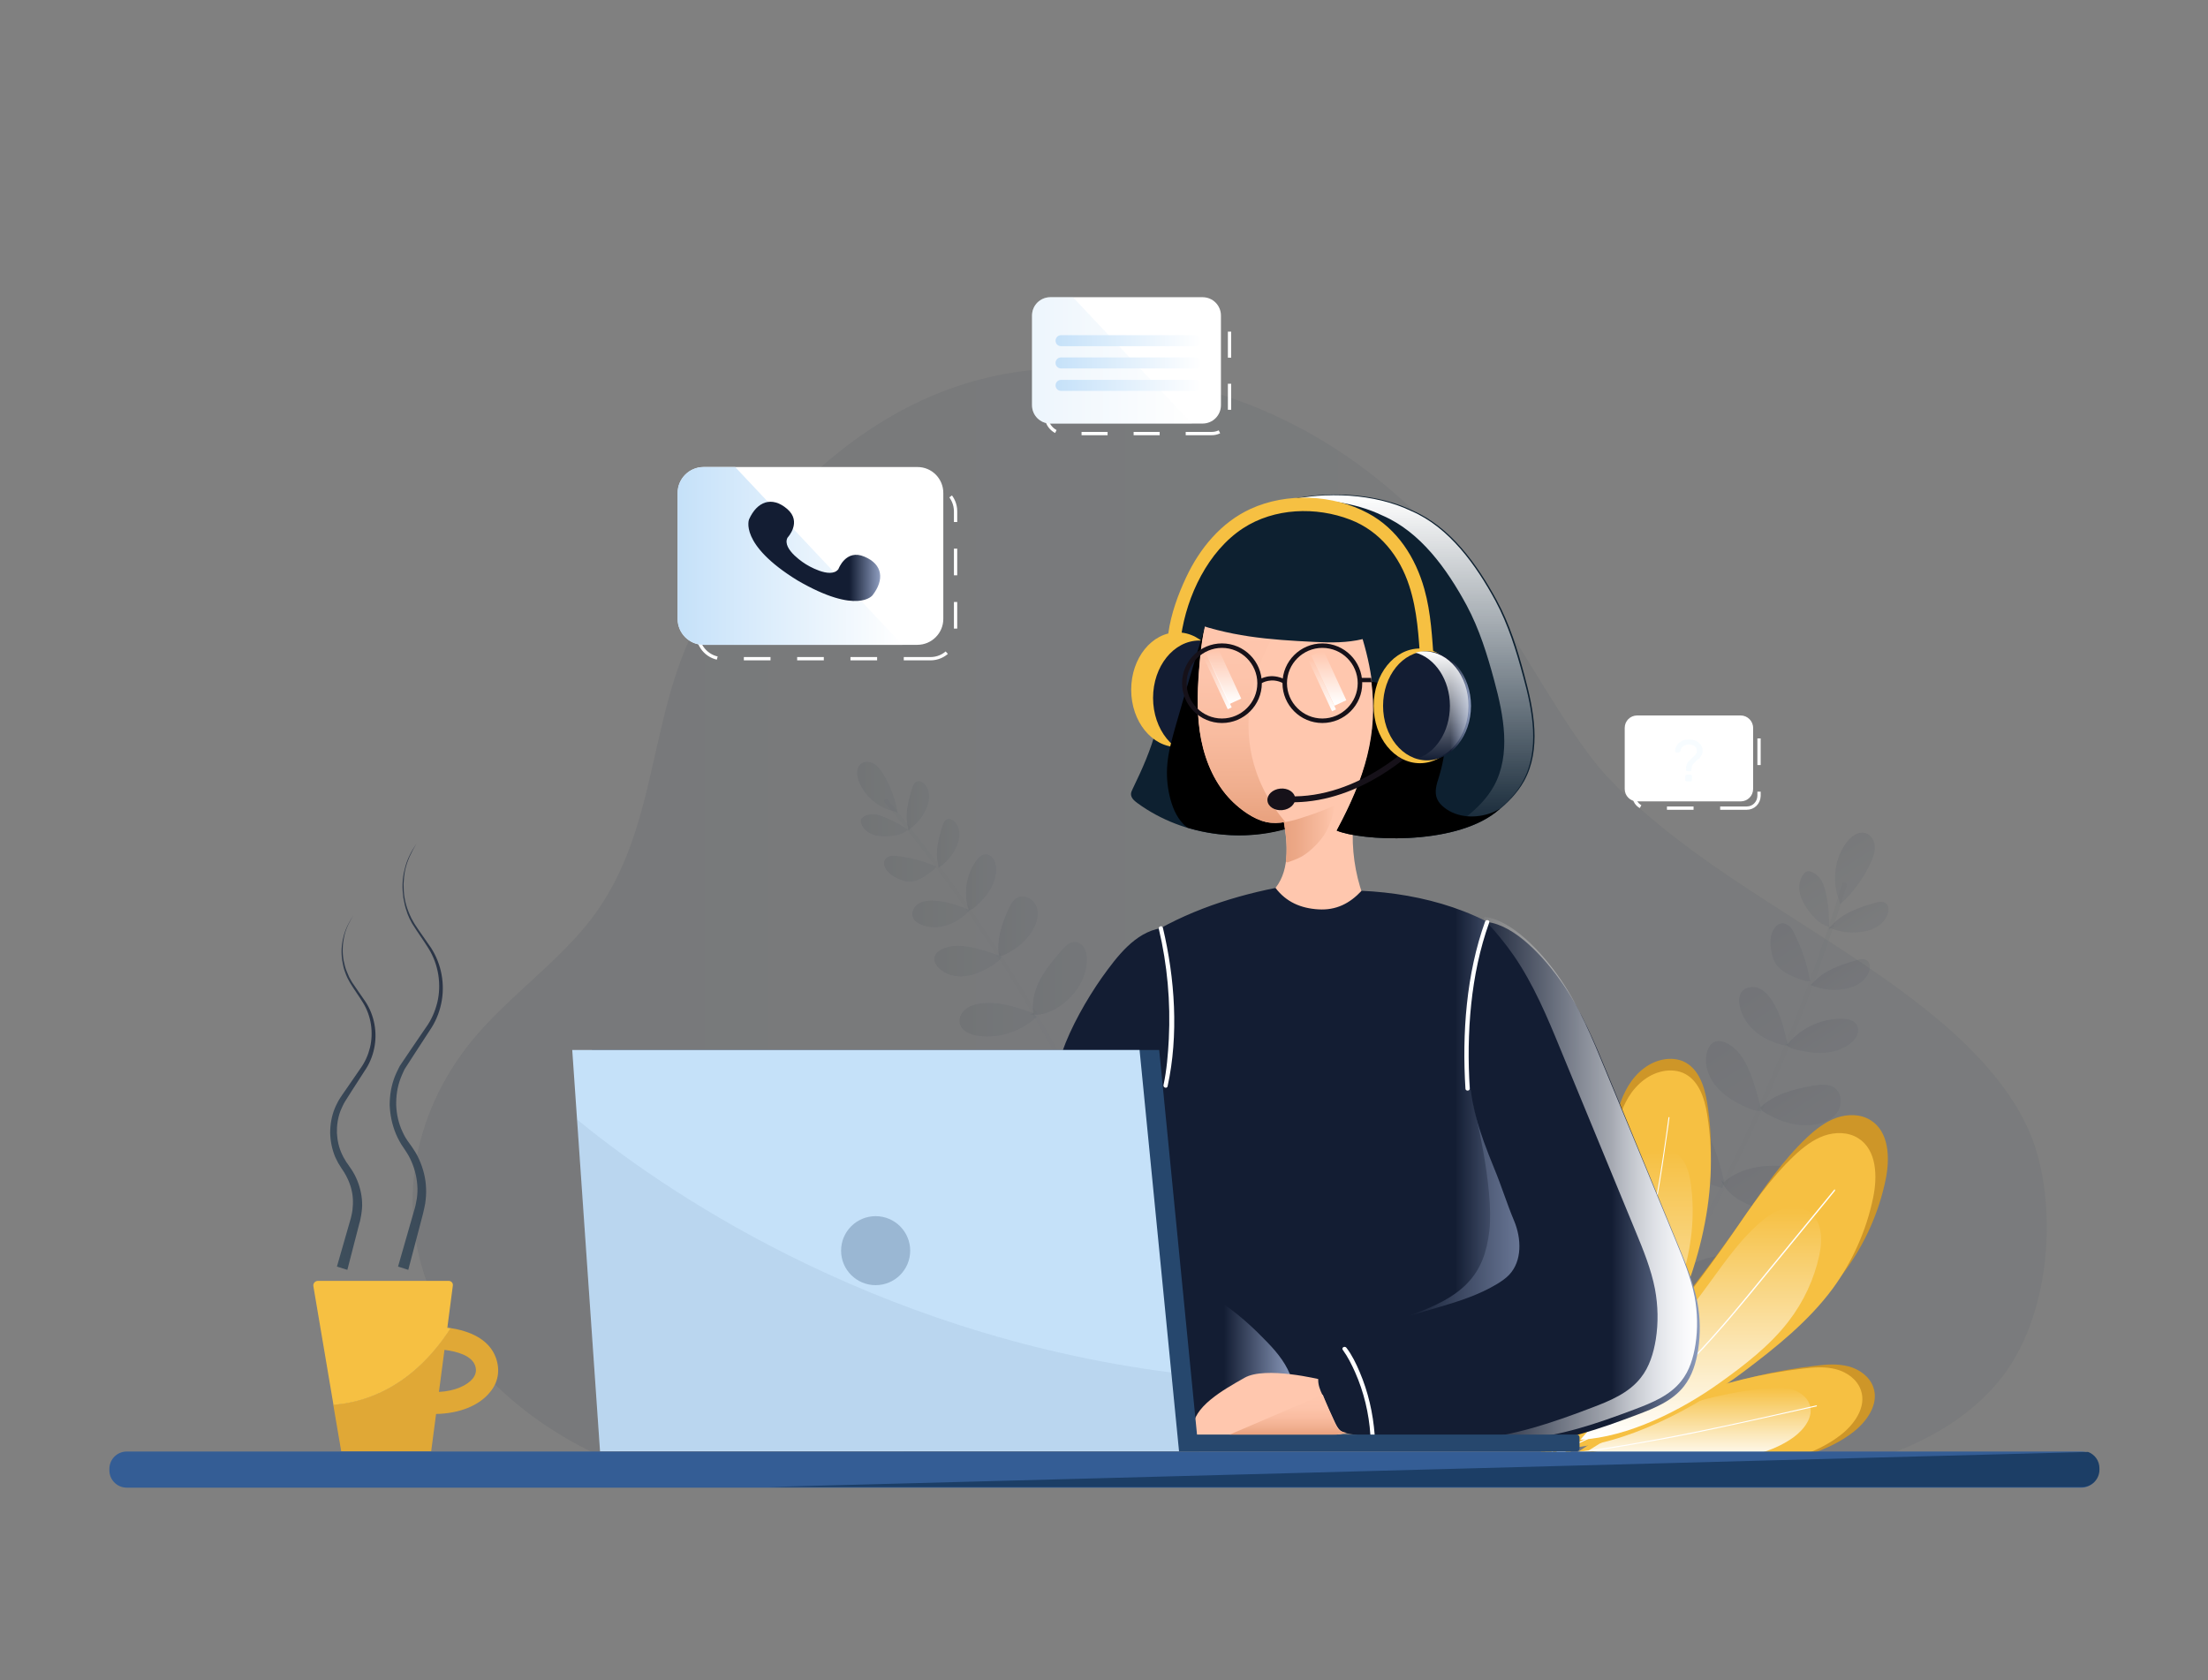 <svg width="502" height="382" viewBox="0 0 502 382" fill="none" xmlns="http://www.w3.org/2000/svg">
<rect x="0" y="0" width="502" height="382" fill="#808080" stroke="none"/>
<g opacity="0.31">
<path opacity="0.31" d="M404.296 335.456C425.399 334.528 446.129 326.083 456.262 311.558C465.652 298.101 467.371 277.312 463.188 262.37C459.655 249.794 449.615 238.936 438.134 229.748C414.987 211.186 385.146 197.682 365.53 176.707C354.654 165.06 341.639 138.146 331.181 126.266C310.822 103.157 286.698 87.983 251.046 84.224C205.123 79.351 174.631 113.969 159.757 139.491C146.974 161.44 150.275 188.077 134.517 208.819C127.266 218.332 116.483 225.942 108.534 235.13C94.357 251.465 90.081 272.811 97.193 291.79C104.304 310.723 122.618 326.918 145.766 334.668" fill="url(#paint0_linear)"/>
</g>
<g opacity="0.31">
<g opacity="0.31">
<path opacity="0.31" d="M370.179 305.155C375.385 300.468 379.196 294.528 382.589 288.449C384.355 285.247 386.029 281.952 387.749 278.704C389.608 275.131 391.467 271.558 393.233 267.938C396.627 261.071 399.88 254.156 402.902 247.149C405.969 240.096 408.805 232.996 411.501 225.803C414.197 218.611 416.66 211.325 418.984 203.993C419.263 203.112 419.542 202.23 419.821 201.348C420.007 200.699 419.031 200.374 418.845 200.977C416.614 208.262 414.197 215.502 411.547 222.648C408.944 229.794 406.155 236.894 403.134 243.901C400.159 250.908 396.998 257.869 393.652 264.69C390.259 271.697 386.633 278.611 383.007 285.479C379.754 291.558 376.221 297.637 371.341 302.602C370.736 303.206 370.132 303.809 369.528 304.366C369.017 304.783 369.667 305.572 370.179 305.155Z" fill="url(#paint1_linear)"/>
</g>
<path opacity="0.31" d="M418.008 204.272C416.521 200.095 417.125 195.223 419.728 191.65C420.75 190.211 422.517 188.865 424.19 189.422C425.445 189.84 426.189 191.186 426.235 192.485C426.282 193.784 425.817 195.037 425.259 196.244C423.586 199.77 421.262 202.926 418.38 205.571" fill="url(#paint2_linear)"/>
<path opacity="0.31" d="M416.381 210.815C414.197 210.49 412.477 208.773 411.175 207.01C410.292 205.757 409.456 204.365 409.177 202.833C408.898 201.302 409.223 199.585 410.292 198.471C410.478 198.286 410.664 198.146 410.897 198.1C411.129 198.054 411.361 198.054 411.594 198.146C412.709 198.425 413.592 199.306 414.15 200.281C414.708 201.255 414.987 202.416 415.219 203.529C415.731 206.081 415.917 208.727 415.87 211.325" fill="url(#paint3_linear)"/>
<path opacity="0.31" d="M411.547 223.065C410.757 223.158 409.967 222.88 409.177 222.601C407.131 221.813 404.9 220.931 403.738 219.075C403.134 218.147 402.855 217.033 402.669 215.919C402.39 214.202 402.437 212.3 403.506 210.908C403.878 210.443 404.342 210.072 404.9 209.933C405.597 209.794 406.341 210.119 406.852 210.583C407.364 211.047 407.736 211.696 408.014 212.346C409.874 216.244 410.757 218.843 411.547 223.065Z" fill="url(#paint4_linear)"/>
<path opacity="0.31" d="M406.527 237.497C406.434 237.729 406.062 237.729 405.83 237.683C403.459 237.172 401.135 236.198 399.276 234.667C397.37 233.135 395.976 231.001 395.511 228.634C395.325 227.567 395.325 226.36 395.976 225.478C396.813 224.365 398.532 224.133 399.834 224.643C401.135 225.154 402.111 226.314 402.902 227.474C404.947 230.676 405.783 234.481 406.574 238.193" fill="url(#paint5_linear)"/>
<path opacity="0.31" d="M400.345 252.532C399.23 252.671 398.114 252.207 397.045 251.743C394.488 250.583 392.025 249.145 390.212 247.01C388.399 244.875 387.377 241.952 388.074 239.26C388.353 238.193 389.004 237.079 390.073 236.755C390.863 236.523 391.746 236.755 392.536 237.126C395.65 238.657 397.324 242.091 398.439 245.339C399.137 247.381 399.741 249.469 400.252 251.604" fill="url(#paint6_linear)"/>
<path opacity="0.31" d="M391.607 270.073C385.843 268.727 380.776 264.69 378.173 259.4C377.151 257.358 376.593 254.667 378.173 252.996C379.196 251.929 380.869 251.65 382.264 252.068C383.658 252.486 384.867 253.46 385.889 254.527C389.375 258.333 390.77 263.623 392.025 268.634" fill="url(#paint7_linear)"/>
<path opacity="0.31" d="M412.198 223.437C414.661 220.652 418.38 219.353 421.959 218.332C422.842 218.054 423.865 217.868 424.562 218.425C425.166 218.935 425.213 219.91 424.98 220.699C424.562 222.044 423.539 223.158 422.284 223.854C421.029 224.55 419.635 224.829 418.194 224.968C415.963 225.154 413.685 224.829 411.687 223.901" fill="url(#paint8_linear)"/>
<path opacity="0.31" d="M416.428 210.397C418.891 207.613 422.61 206.313 426.189 205.293C427.072 205.014 428.095 204.829 428.792 205.385C429.396 205.896 429.443 206.87 429.21 207.659C428.792 209.005 427.769 210.119 426.514 210.815C425.259 211.511 423.865 211.789 422.424 211.928C420.193 212.114 417.915 211.789 415.917 210.861" fill="url(#paint9_linear)"/>
<path opacity="0.31" d="M406.527 237.265C409.548 233.599 414.29 231.465 419.031 231.604C420.1 231.65 421.215 231.836 421.912 232.671C422.517 233.367 422.563 234.434 422.238 235.27C421.912 236.105 421.262 236.801 420.518 237.358C418.845 238.611 416.707 239.214 414.615 239.353C412.523 239.446 410.385 239.121 408.34 238.611C407.503 238.425 406.667 238.147 406.155 237.451" fill="url(#paint10_linear)"/>
<path opacity="0.31" d="M400.206 251.79C403.366 248.727 407.875 247.567 412.198 246.824C413.871 246.546 415.777 246.314 417.125 247.335C418.845 248.588 418.891 251.326 417.59 253.043C416.288 254.759 414.15 255.502 412.012 255.734C408.014 256.152 404.017 254.759 400.67 252.578" fill="url(#paint11_linear)"/>
<path opacity="0.31" d="M391.885 268.82C394.349 266.546 397.696 265.433 401.042 265.108C404.389 264.783 407.736 265.247 411.082 265.665C412.709 265.85 414.522 266.221 415.359 267.66C415.916 268.634 415.777 269.887 415.266 270.862C414.754 271.836 413.871 272.579 412.895 273.182C408.061 276.291 401.507 275.966 396.394 273.321C394.209 272.208 392.118 270.537 391.328 268.217" fill="url(#paint12_linear)"/>
<path opacity="0.31" d="M381.66 289.98C381.613 290.305 381.148 290.305 380.823 290.212C375.199 288.356 370.643 283.577 369.017 277.915C368.691 276.848 368.505 275.688 368.645 274.574C368.877 272.857 369.946 271.326 371.108 270.073C371.387 269.748 371.713 269.47 372.084 269.33C372.596 269.191 373.153 269.423 373.618 269.655C376.965 271.419 379.335 274.713 380.498 278.287C381.66 281.86 381.753 285.758 381.334 289.47" fill="url(#paint13_linear)"/>
<path opacity="0.31" d="M380.683 290.352C382.45 288.356 384.96 287.011 387.516 286.222C390.073 285.433 392.815 285.154 395.465 284.922C397.463 284.737 399.508 284.598 401.368 285.34C403.227 286.082 404.761 287.985 404.389 289.934C404.064 291.837 402.204 293.043 400.392 293.832C396.906 295.363 393.001 296.106 389.283 295.456C385.564 294.76 381.985 292.533 380.265 289.192" fill="url(#paint14_linear)"/>
</g>
<path d="M112.764 308.728C111.184 304.273 106.536 302.556 102.399 301.906C93.335 316.106 81.993 318.89 75.765 319.308L77.578 329.934H98.029L99.145 321.442C104.351 321.35 108.906 319.586 111.37 316.524C113.275 314.296 113.74 311.512 112.764 308.728ZM107.465 313.415C106.257 314.899 103.514 316.245 99.796 316.431L101.051 306.872C104.072 307.243 107.233 308.217 108.023 310.445C108.395 311.512 108.209 312.486 107.465 313.415Z" fill="#E0A836"/>
<path d="M102.445 301.953C102.213 301.906 101.934 301.86 101.701 301.86L102.956 292.254C103.049 291.697 102.585 291.187 102.027 291.187H72.279C71.628 291.187 71.117 291.79 71.256 292.44L75.811 319.354C81.993 318.937 93.335 316.106 102.445 301.953Z" fill="#F6C042"/>
<path d="M270.522 133.088C268.152 138.563 266.339 143.853 265.456 149.329C264.573 154.758 264.294 160.327 262.899 165.663C261.691 170.397 259.692 174.851 257.554 179.26C257.368 179.677 257.136 180.095 257.136 180.513C257.136 181.394 257.879 182.044 258.577 182.554C269.221 190.35 284.048 192.114 296.227 187.009" fill="#0D2030"/>
<path d="M267.687 169.84C273.489 169.84 278.192 164.002 278.192 156.8C278.192 149.599 273.489 143.76 267.687 143.76C261.885 143.76 257.182 149.599 257.182 156.8C257.182 164.002 261.885 169.84 267.687 169.84Z" fill="#F6C042"/>
<path d="M272.66 171.696C278.462 171.696 283.165 165.858 283.165 158.656C283.165 151.455 278.462 145.617 272.66 145.617C266.859 145.617 262.156 151.455 262.156 158.656C262.156 165.858 266.859 171.696 272.66 171.696Z" fill="url(#paint15_linear)"/>
<path d="M296.273 187.102L274.334 141.162C271.917 149.236 269.5 157.311 267.176 165.431C266.432 168.123 265.642 170.861 265.409 173.645C265.177 176.104 265.363 178.564 265.921 180.977C266.478 183.297 267.361 185.617 269.035 187.334C269.314 187.659 269.686 187.891 270.011 188.169C278.564 190.722 287.999 190.536 296.273 187.102Z" fill="black"/>
<path d="M291.671 185.478C292.647 191.046 293.484 197.404 289.998 201.859C289.254 202.833 288.232 203.808 288.185 205.06C288.092 206.685 289.673 207.891 291.114 208.634C296.738 211.464 303.571 211.789 309.474 209.562C309.985 209.376 310.45 209.144 310.775 208.773C311.519 207.845 311.054 206.499 310.589 205.432C306.406 195.455 306.545 183.761 310.915 173.877" fill="#FFC7AE"/>
<path d="M291.206 183.9C292.183 187.798 292.833 191.603 292.368 195.594C292.368 195.733 292.322 195.872 292.461 195.965C292.601 196.104 292.833 196.058 292.973 195.965C294.274 195.501 295.576 195.037 296.691 194.248C298.597 192.949 300.828 190.582 301.804 188.494C303.152 185.617 303.803 182.786 303.57 179.631" fill="url(#paint16_linear)"/>
<path d="M322.814 141.858C321.512 150.35 318.166 168.68 313.099 175.64C309.195 180.977 302.734 183.761 296.459 185.756C295.111 186.22 293.67 186.638 292.276 186.87C290.835 187.102 289.347 187.195 287.906 186.87C286.419 186.545 285.025 185.849 283.723 185.014C281.864 183.807 280.19 182.322 278.75 180.605C275.403 176.568 273.544 171.417 272.8 166.22C272.056 161.023 272.335 155.733 272.8 150.489C273.172 146.313 273.73 141.904 275.449 138.099C276.147 136.521 277.076 135.083 278.238 133.784L322.814 141.858Z" fill="#FFC7AE"/>
<path d="M292.229 186.87C290.788 187.102 289.301 187.195 287.86 186.87C286.372 186.545 284.978 185.849 283.677 185.014C281.817 183.807 280.144 182.322 278.703 180.605C275.356 176.568 273.497 171.417 272.753 166.22C272.01 161.023 272.289 155.733 272.753 150.489C273.125 146.313 273.683 141.904 275.403 138.099L280.19 137.774L289.161 145.199C289.254 145.292 275.31 166.916 292.229 186.87Z" fill="url(#paint17_linear)"/>
<path d="M321.14 116.057C309.938 110.628 293.67 111.741 285.536 116.428C277.355 121.115 274.008 125.245 269.732 134.99C269.5 135.593 268.012 139.166 268.245 139.723C268.477 140.326 268.756 140.651 269.36 140.883C279.447 144.735 288.325 145.431 299.062 145.941C302.641 146.127 306.313 146.127 309.799 145.292C314.726 161.812 312.17 173.645 303.942 188.819C309.288 191.093 330.111 192.392 340.058 184.689C342.615 182.694 344.939 180.373 346.519 177.543C350.47 170.35 348.75 161.487 346.612 153.598C345.032 147.705 343.219 141.858 340.291 136.475C335.782 128.215 329.74 119.769 321.14 116.057Z" fill="#0D2030"/>
<path d="M346.194 177.682C344.66 180.513 342.29 182.879 339.733 184.828C335.41 188.169 328.996 189.793 322.721 190.397C326.672 189.469 330.344 188.03 333.179 185.849C335.736 183.854 338.06 181.534 339.64 178.703C343.591 171.51 341.871 162.647 339.733 154.758C338.153 148.865 336.34 143.018 333.458 137.635C328.996 129.375 322.953 120.93 314.354 117.217C307.94 114.108 299.898 113.18 292.647 113.783C301.2 111.741 312.495 112.113 320.908 116.196C329.507 119.909 335.55 128.401 340.012 136.614C342.894 141.997 344.707 147.844 346.287 153.737C348.472 161.626 350.145 170.489 346.194 177.682Z" fill="url(#paint18_linear)"/>
<path d="M328.345 183.575C327.648 183.018 327.044 182.369 326.718 181.58C326.068 180.002 326.625 178.239 327.137 176.661C327.973 173.923 328.578 171.093 328.485 168.215C328.392 165.338 327.508 162.461 325.556 160.327C322.767 157.264 318.445 156.29 314.354 155.454C313.518 155.269 312.634 155.129 311.798 154.944C313.332 166.777 310.403 176.754 303.896 188.819C309.241 191.093 330.065 192.392 340.012 184.689C340.384 184.411 340.709 184.086 341.081 183.807C340.477 184.132 339.873 184.503 339.222 184.735C335.643 186.128 331.32 185.942 328.345 183.575Z" fill="black"/>
<path d="M291.811 155.361C289.022 153.877 286.884 155.315 286.837 155.315L286.28 154.526C286.373 154.433 288.929 152.763 292.229 154.526L291.811 155.361Z" fill="#161119"/>
<path d="M311.844 155.083H309.381V154.109H311.751L311.844 155.083Z" fill="#161119"/>
<path d="M277.82 164.364C272.8 164.364 268.756 160.28 268.756 155.315C268.756 150.303 272.846 146.266 277.82 146.266C282.84 146.266 286.884 150.35 286.884 155.315C286.884 160.28 282.84 164.364 277.82 164.364ZM277.82 147.287C273.404 147.287 269.779 150.907 269.779 155.315C269.779 159.723 273.404 163.343 277.82 163.343C282.236 163.343 285.861 159.723 285.861 155.315C285.861 150.907 282.236 147.287 277.82 147.287Z" fill="#161119"/>
<path d="M300.642 164.364C295.622 164.364 291.578 160.28 291.578 155.315C291.578 150.303 295.669 146.266 300.642 146.266C305.662 146.266 309.706 150.35 309.706 155.315C309.753 160.28 305.662 164.364 300.642 164.364ZM300.642 147.287C296.227 147.287 292.601 150.907 292.601 155.315C292.601 159.723 296.227 163.343 300.642 163.343C305.058 163.343 308.684 159.723 308.684 155.315C308.684 150.907 305.104 147.287 300.642 147.287Z" fill="#161119"/>
<path d="M291.543 184.171C293.281 184.004 294.583 182.772 294.453 181.42C294.322 180.068 292.807 179.108 291.07 179.275C289.332 179.443 288.029 180.674 288.16 182.026C288.291 183.378 289.805 184.339 291.543 184.171Z" fill="#161119"/>
<path d="M297.017 182.23C295.622 182.369 294.181 182.415 292.74 182.369L292.787 181.023C309.241 181.673 321.884 168.401 322.024 168.262L323 169.19C322.907 169.283 311.937 180.791 297.017 182.23Z" fill="#161119"/>
<path d="M268.524 144.642C269.825 135.454 274.659 125.291 282.607 120.094C289.719 115.454 299.201 115.129 307.01 118.145C313.75 120.744 318.212 126.452 320.397 133.18C322.256 138.888 322.535 144.735 322.953 150.675C323.093 152.624 326.161 152.624 326.021 150.675C325.603 145.013 325.37 139.398 323.837 133.923C321.838 126.776 317.701 120.233 311.008 116.66C303.059 112.391 292.508 111.927 284.327 115.686C277.634 118.748 272.753 124.688 269.686 131.231C267.826 135.176 266.246 139.538 265.642 143.853C265.316 145.756 268.245 146.591 268.524 144.642Z" fill="#F6C042"/>
<path d="M322.814 173.506C328.615 173.506 333.319 167.668 333.319 160.466C333.319 153.264 328.615 147.426 322.814 147.426C317.012 147.426 312.309 153.264 312.309 160.466C312.309 167.668 317.012 173.506 322.814 173.506Z" fill="#F6C042"/>
<path d="M324.441 172.856C329.96 172.856 334.434 167.309 334.434 160.466C334.434 153.623 329.96 148.076 324.441 148.076C318.922 148.076 314.447 153.623 314.447 160.466C314.447 167.309 318.922 172.856 324.441 172.856Z" fill="url(#paint19_linear)"/>
<path d="M333.876 160.466C333.876 167.334 329.414 172.856 323.883 172.856C323.139 172.856 322.442 172.763 321.791 172.578C326.3 171.371 329.647 166.406 329.647 160.466C329.647 154.526 326.253 149.561 321.791 148.354C322.488 148.169 323.186 148.076 323.883 148.076C329.414 148.076 333.876 153.645 333.876 160.466Z" fill="url(#paint20_linear)"/>
<path d="M354.7 328.681C364.368 323.948 371.062 314.946 376.221 305.711C385.61 288.913 391.235 269.47 388.12 250.629C387.516 246.917 386.168 242.787 382.636 241.256C380.962 240.56 379.057 240.56 377.29 241.07C373.851 242.045 371.155 244.829 369.574 247.984C367.947 251.094 367.297 254.62 366.646 258.054C362.091 282.463 358.884 307.289 350.145 330.584" fill="#CE9628"/>
<path d="M354.7 331.327C364.368 326.593 371.062 317.591 376.221 308.356C385.61 291.558 391.235 272.115 388.12 253.275C387.516 249.562 386.168 245.432 382.636 243.901C380.962 243.205 379.057 243.205 377.29 243.715C373.851 244.69 371.155 247.474 369.574 250.629C367.947 253.739 367.297 257.265 366.646 260.699C362.091 285.108 358.884 309.934 350.145 333.229" fill="#F6C042"/>
<path d="M353.027 331.698C360.51 328.217 369.063 317.591 373.246 310.445C380.776 297.544 386.401 284.133 384.448 269.33C384.076 266.407 383.147 263.159 380.497 261.906C379.242 261.303 377.755 261.256 376.407 261.627C373.758 262.323 371.666 264.458 370.364 266.825C369.063 269.238 368.459 271.929 367.901 274.621C363.857 293.553 360.789 312.858 353.585 330.863" fill="url(#paint21_linear)"/>
<path d="M379.335 254.063C378.545 259.91 377.709 265.757 376.686 271.558C375.663 277.312 374.501 283.066 373.06 288.727C371.712 293.971 370.086 299.122 367.994 304.087C365.949 309.053 363.532 313.832 360.789 318.426C358.093 322.927 355.072 327.289 351.725 331.327C351.307 331.837 350.889 332.301 350.47 332.812C350.377 332.904 350.517 333.044 350.61 332.951C354.049 329.006 357.117 324.737 359.906 320.329C362.741 315.735 365.251 310.955 367.39 306.036C369.528 301.117 371.294 296.059 372.688 290.862C374.269 285.154 375.477 279.4 376.546 273.6C377.616 267.799 378.452 261.952 379.289 256.105C379.382 255.409 379.475 254.713 379.568 254.017C379.568 253.924 379.335 253.924 379.335 254.063Z" fill="white"/>
<path d="M361.301 329.61C367.994 331.234 377.29 332.533 383.844 332.904C396.208 333.6 411.408 333.183 421.262 325.619C424.469 323.159 427.258 319.169 425.91 315.363C425.073 312.95 422.749 311.28 420.286 310.63C417.822 309.981 415.219 310.166 412.663 310.491C394.349 312.626 376.546 319.215 361.301 329.61Z" fill="#CE9628"/>
<path d="M358.465 330.259C365.158 331.883 374.455 333.183 381.009 333.554C393.373 334.25 408.572 333.832 418.426 326.268C421.633 323.809 424.422 319.818 423.074 316.013C422.238 313.6 419.914 311.93 417.45 311.28C414.987 310.63 412.384 310.816 409.827 311.141C391.513 313.275 373.711 319.911 358.465 330.259Z" fill="#F6C042"/>
<path d="M361.254 329.702C366.46 330.909 373.665 331.837 378.731 332.115C388.353 332.626 400.113 332.255 407.782 326.733C410.246 324.923 412.43 321.999 411.408 319.215C410.757 317.452 408.944 316.245 407.038 315.735C405.133 315.271 403.087 315.41 401.135 315.642C386.912 317.127 373.107 322.046 361.254 329.702Z" fill="url(#paint22_linear)"/>
<path d="M412.941 319.493C409.502 320.282 406.062 321.025 402.623 321.814C399.09 322.602 395.557 323.391 392.025 324.134C388.492 324.876 384.913 325.619 381.334 326.315C377.801 327.011 374.222 327.661 370.69 328.264C367.157 328.867 363.671 329.424 360.138 329.888C359.72 329.934 359.302 329.981 358.837 330.074C358.698 330.074 358.698 330.352 358.837 330.306C362.37 329.842 365.856 329.331 369.342 328.728C372.874 328.125 376.453 327.475 379.986 326.825C383.565 326.129 387.098 325.433 390.677 324.644C394.209 323.902 397.788 323.113 401.321 322.324C404.807 321.535 408.247 320.793 411.733 320.004C412.151 319.911 412.57 319.818 412.988 319.725C413.174 319.679 413.081 319.447 412.941 319.493Z" fill="white"/>
<path d="M358.326 325.201C372.363 324.459 388.074 316.152 399.322 307.707C406.713 302.138 414.057 296.245 419.542 288.82C424.004 282.695 427.165 275.641 428.699 268.217C429.721 263.344 429.535 257.312 425.305 254.667C423.028 253.228 420.053 253.228 417.543 254.11C415.033 254.991 412.848 256.708 410.896 258.518C405.318 263.762 400.996 270.166 396.673 276.477C385.331 292.811 371.248 310.027 358.326 325.201Z" fill="#CE9628"/>
<path d="M355.49 329.285C369.528 328.542 385.238 320.236 396.487 311.79C403.877 306.222 411.222 300.329 416.706 292.904C421.169 286.778 424.329 279.725 425.863 272.3C426.886 267.428 426.7 261.395 422.47 258.75C420.192 257.312 417.218 257.312 414.708 258.193C412.198 259.075 410.013 260.792 408.061 262.602C402.483 267.846 398.16 274.249 393.837 280.56C382.496 296.895 368.412 314.111 355.49 329.285Z" fill="#F6C042"/>
<path d="M359.302 327.289C370.178 326.733 382.264 320.607 390.956 314.389C396.673 310.305 402.344 305.943 406.573 300.468C410.06 295.967 412.477 290.769 413.639 285.294C414.429 281.72 414.289 277.266 411.036 275.317C409.269 274.249 406.992 274.249 405.04 274.899C403.087 275.549 401.414 276.802 399.88 278.147C395.557 281.999 392.257 286.732 388.864 291.373C380.125 303.438 369.249 316.106 359.302 327.289Z" fill="url(#paint23_linear)"/>
<path d="M417.032 270.444C412.895 275.456 408.805 280.514 404.668 285.526C400.996 289.98 397.37 294.482 393.652 298.89C390.212 302.927 386.68 306.918 382.915 310.677C379.196 314.389 375.245 317.869 370.969 320.932C366.739 323.995 362.137 326.593 357.303 328.542C356.699 328.774 356.095 329.006 355.49 329.238C355.351 329.285 355.397 329.517 355.537 329.47C360.464 327.707 365.066 325.248 369.388 322.371C373.711 319.447 377.755 316.06 381.52 312.44C385.378 308.728 388.957 304.783 392.443 300.746C396.115 296.477 399.648 292.115 403.227 287.753C407.364 282.695 411.501 277.683 415.637 272.625C416.149 271.976 416.66 271.372 417.171 270.723C417.311 270.491 417.125 270.305 417.032 270.444Z" fill="white"/>
<g opacity="0.31">
<g opacity="0.31">
<path opacity="0.31" d="M249.838 261.07C249.001 255.502 246.677 250.305 244.074 245.339C242.68 242.741 241.239 240.142 239.798 237.543C238.217 234.713 236.637 231.882 234.964 229.098C231.85 223.761 228.596 218.564 225.203 213.413C221.81 208.262 218.277 203.158 214.605 198.193C210.933 193.227 207.168 188.308 203.217 183.529C202.752 182.972 202.287 182.369 201.776 181.812C201.451 181.394 200.753 181.905 201.125 182.322C205.03 187.056 208.841 191.882 212.513 196.8C216.185 201.719 219.718 206.731 223.111 211.835C226.504 216.94 229.804 222.137 232.919 227.427C236.126 232.81 239.194 238.286 242.215 243.762C244.864 248.634 247.421 253.739 248.583 259.168C248.722 259.818 248.862 260.514 248.955 261.163C249.094 261.72 249.884 261.581 249.838 261.07Z" fill="url(#paint24_linear)"/>
</g>
<path opacity="0.31" d="M203.031 184.364C199.545 183.529 196.57 180.93 195.269 177.636C194.757 176.29 194.618 174.573 195.733 173.645C196.57 172.995 197.779 173.088 198.708 173.645C199.638 174.202 200.242 175.083 200.8 175.965C202.427 178.61 203.542 181.626 204.054 184.689" fill="url(#paint25_linear)"/>
<path opacity="0.31" d="M206.703 188.308C205.541 189.654 203.589 190.025 201.823 190.118C200.568 190.165 199.266 190.072 198.151 189.608C196.988 189.097 196.012 188.169 195.733 186.916C195.687 186.731 195.687 186.545 195.733 186.359C195.78 186.174 195.919 186.035 196.059 185.895C196.756 185.292 197.732 185.06 198.615 185.107C199.545 185.153 200.428 185.478 201.265 185.849C203.217 186.638 205.076 187.659 206.796 188.865" fill="url(#paint26_linear)"/>
<path opacity="0.31" d="M212.839 196.986C212.56 197.589 212.002 197.961 211.491 198.332C210.05 199.353 208.469 200.466 206.703 200.42C205.82 200.42 204.937 200.095 204.147 199.724C202.892 199.167 201.59 198.285 201.125 196.986C200.986 196.568 200.939 196.058 201.079 195.64C201.311 195.13 201.823 194.759 202.38 194.619C202.938 194.48 203.496 194.527 204.1 194.619C207.493 195.084 209.631 195.64 212.839 196.986Z" fill="url(#paint27_linear)"/>
<path opacity="0.31" d="M220.322 206.731C220.462 206.917 220.276 207.149 220.136 207.288C218.742 208.634 217.069 209.794 215.209 210.351C213.35 210.954 211.258 210.954 209.446 210.211C208.609 209.886 207.819 209.33 207.54 208.494C207.168 207.427 207.772 206.174 208.702 205.524C209.631 204.875 210.84 204.736 211.956 204.736C215.023 204.782 217.952 205.896 220.787 207.009" fill="url(#paint28_linear)"/>
<path opacity="0.31" d="M227.713 217.543C227.294 218.378 226.504 218.889 225.714 219.399C223.808 220.606 221.717 221.627 219.485 221.905C217.254 222.184 214.837 221.58 213.303 219.91C212.699 219.26 212.234 218.332 212.513 217.45C212.699 216.801 213.257 216.29 213.861 215.965C216.278 214.573 219.3 214.945 222.042 215.641C223.715 216.058 225.389 216.569 227.062 217.218" fill="url(#paint29_linear)"/>
<path opacity="0.31" d="M235.661 231.186C232.221 234.434 227.248 236.105 222.553 235.502C220.74 235.27 218.649 234.481 218.23 232.671C217.952 231.511 218.509 230.304 219.439 229.516C220.322 228.727 221.531 228.355 222.693 228.17C226.83 227.52 230.966 228.912 234.917 230.304" fill="url(#paint30_linear)"/>
<path opacity="0.31" d="M213.35 196.708C212.56 193.831 213.35 190.768 214.233 187.891C214.465 187.195 214.744 186.406 215.442 186.22C216.046 186.035 216.743 186.452 217.161 186.916C217.905 187.798 218.184 188.958 218.091 190.118C217.998 191.232 217.58 192.346 217.022 193.32C216.139 194.898 214.93 196.29 213.396 197.218" fill="url(#paint31_linear)"/>
<path opacity="0.31" d="M206.471 188.123C205.681 185.246 206.471 182.183 207.354 179.306C207.586 178.61 207.865 177.821 208.562 177.635C209.167 177.45 209.864 177.867 210.282 178.332C211.026 179.213 211.305 180.373 211.212 181.533C211.119 182.694 210.701 183.761 210.143 184.735C209.26 186.313 208.051 187.705 206.517 188.633" fill="url(#paint32_linear)"/>
<path opacity="0.31" d="M220.183 206.638C219.021 203.019 219.718 198.842 221.903 195.733C222.414 195.037 223.018 194.341 223.901 194.248C224.645 194.155 225.342 194.573 225.807 195.176C226.225 195.78 226.411 196.522 226.458 197.265C226.551 198.935 226.04 200.652 225.203 202.091C224.366 203.576 223.158 204.828 221.949 205.942C221.438 206.406 220.88 206.87 220.229 206.917" fill="url(#paint33_linear)"/>
<path opacity="0.31" d="M227.155 217.311C226.504 213.831 227.713 210.304 229.107 207.056C229.665 205.803 230.316 204.457 231.617 203.947C233.198 203.343 235.057 204.55 235.661 206.128C236.265 207.705 235.8 209.562 235.01 211.047C233.523 213.877 230.827 216.012 227.899 217.265" fill="url(#paint34_linear)"/>
<path opacity="0.31" d="M234.964 230.444C234.499 227.799 235.243 225.061 236.498 222.648C237.753 220.281 239.519 218.193 241.285 216.151C242.122 215.177 243.191 214.063 244.493 214.156C245.376 214.202 246.166 214.852 246.584 215.641C247.003 216.43 247.095 217.358 247.095 218.239C247.049 222.88 243.935 227.102 239.891 229.376C238.171 230.351 236.126 231 234.22 230.536" fill="url(#paint35_linear)"/>
<path opacity="0.31" d="M244.678 246.639C244.911 246.824 244.678 247.149 244.446 247.288C240.728 250.258 235.475 251.186 230.92 249.794C230.037 249.516 229.2 249.144 228.503 248.541C227.434 247.613 226.876 246.267 226.551 244.875C226.458 244.55 226.411 244.226 226.504 243.901C226.644 243.483 227.015 243.205 227.387 243.019C230.037 241.534 233.337 241.441 236.265 242.23C239.194 243.019 241.843 244.69 244.167 246.639" fill="url(#paint36_linear)"/>
<path opacity="0.31" d="M244.539 247.474C243.981 245.386 244.167 243.158 244.771 241.07C245.376 238.982 246.398 237.033 247.421 235.13C248.165 233.738 249.001 232.3 250.303 231.372C251.604 230.444 253.556 230.258 254.718 231.372C255.88 232.439 255.834 234.249 255.602 235.78C255.09 238.796 253.882 241.72 251.79 243.947C249.698 246.175 246.631 247.567 243.563 247.242" fill="url(#paint37_linear)"/>
</g>
<path d="M309.567 202.508C323.325 203.111 338.246 207.241 348.286 216.615C349.122 217.404 349.959 218.286 350.331 219.399C350.889 221.023 350.331 222.74 349.82 224.365C343.87 243.066 343.545 263.53 348.89 282.416C350.284 287.382 352.097 292.254 352.562 297.359C353.027 302.463 352.004 308.032 348.472 311.744C346.938 313.368 345.032 314.528 343.08 315.549C332.064 321.118 319.142 320.886 306.778 320.375C299.155 320.05 291.485 319.679 284.188 317.591C276.89 315.503 269.825 311.605 265.363 305.433C260.761 299.075 259.32 291.001 258.762 283.159C257.414 265.386 259.832 247.613 260.203 229.794C260.296 224.597 260.203 219.26 258.158 214.527C267.547 208.03 278.796 204.086 289.998 201.859C292.415 205.06 295.762 206.499 299.759 206.731C303.757 206.963 306.824 205.432 309.567 202.508Z" fill="url(#paint38_linear)"/>
<path d="M334.992 251.186C334.992 251.186 339.733 269.794 338.618 279.771C337.456 289.748 332.993 294.806 319.979 299.215L356.606 292.161L353.073 274.435L334.992 251.186Z" fill="url(#paint39_linear)"/>
<path d="M263.922 211C268.152 229.887 264.526 252.114 259.785 270.908C258.391 276.477 258.67 282.602 260.668 285.433C262.76 288.356 266.293 290.12 269.593 291.604C277.169 295.085 282.468 299.215 288.232 305.247C290.556 307.66 292.694 310.352 293.67 313.554C294.646 316.756 294.367 320.468 292.229 323.067C290.184 325.526 286.837 326.547 283.63 326.547C280.423 326.547 277.309 325.665 274.194 324.923C268.988 323.716 263.643 322.927 258.298 322.556C253.65 322.231 248.955 322.231 244.493 320.932C238.171 319.076 232.733 314.575 229.386 308.913C226.04 303.206 224.785 296.43 225.435 289.887C225.807 286.361 226.69 282.927 227.62 279.539C231.431 265.432 236.684 253.042 241.471 239.214C243.424 233.553 247.049 227.195 250.489 222.276C254.021 217.358 258.019 212.021 263.922 211Z" fill="url(#paint40_linear)"/>
<path d="M265.456 246.964C268.012 235.316 267.129 222.416 264.387 210.907C264.247 210.304 263.318 210.583 263.457 211.139C265.409 219.353 266.153 227.799 265.735 236.198C265.549 239.678 265.27 243.251 264.526 246.685C264.433 247.288 265.316 247.52 265.456 246.964Z" fill="white"/>
<path d="M300.317 313.646C300.317 313.646 287.674 310.491 282.933 313.229C278.192 315.92 271.034 319.865 271.219 324.923V326.964C271.219 326.964 305.151 327.939 307.893 324.923" fill="#FFC7AE"/>
<path d="M338.106 209.608C344.335 210.304 351.121 217.543 355.397 223.808C359.674 230.072 362.602 237.126 365.484 244.133C370.876 257.265 376.314 270.351 381.706 283.484C383.379 287.567 385.053 291.651 385.889 295.967C386.587 299.54 386.633 303.252 386.075 306.872C385.61 309.841 384.727 312.765 382.868 315.131C380.265 318.473 376.128 320.143 372.177 321.628C363.811 324.784 355.258 327.753 346.334 328.403C342.801 328.635 339.315 328.496 335.782 328.403C326.068 328.032 316.307 327.707 306.731 325.944C306.034 325.804 305.337 325.665 304.779 325.248C304.221 324.784 303.896 324.134 303.571 323.484C302.595 321.396 301.665 319.308 300.689 317.173C300.131 316.013 299.62 314.76 299.713 313.461C299.852 311.744 301.107 310.352 302.409 309.145C305.755 306.036 309.66 303.484 313.843 301.581C322.442 297.73 332.296 296.755 340.384 291.883C341.36 291.28 342.336 290.63 343.126 289.795C346.101 286.639 345.915 281.535 344.242 277.544C342.569 273.553 341.407 269.702 339.733 265.665C336.061 256.708 334.248 250.862 334.062 243.251C333.784 232.3 334.62 219.91 338.106 209.608Z" fill="url(#paint41_linear)"/>
<path d="M385.471 305.665C385.006 308.635 384.123 311.605 382.264 313.925C379.661 317.266 375.524 318.937 371.573 320.422C363.206 323.577 354.654 326.547 345.729 327.15C342.197 327.382 338.711 327.243 335.178 327.15H334.853C344.149 326.454 353.073 323.391 361.812 320.05C365.995 318.473 370.318 316.709 373.06 313.182C375.013 310.723 375.942 307.614 376.454 304.505C377.058 300.7 376.965 296.802 376.268 293.043C375.385 288.495 373.618 284.18 371.852 279.911C366.181 266.129 360.464 252.346 354.793 238.564C351.772 231.186 348.658 223.761 344.149 217.218C342.243 214.481 339.873 211.511 337.316 209.005C337.363 208.819 337.409 208.634 337.502 208.448C343.731 209.144 350.517 216.383 354.793 222.648C359.07 228.912 361.998 235.966 364.88 242.973C370.272 256.059 375.71 269.191 381.102 282.324C382.775 286.407 384.448 290.491 385.285 294.806C385.936 298.379 386.029 302.092 385.471 305.665Z" fill="url(#paint42_linear)"/>
<path d="M305.29 306.872C306.406 308.403 307.289 310.166 308.079 311.93C310.078 316.431 311.24 321.303 311.565 326.222C311.612 326.825 312.588 326.825 312.542 326.222C312.17 321.257 311.054 316.384 309.102 311.837C308.312 309.981 307.382 308.032 306.127 306.407C305.755 305.897 304.919 306.361 305.29 306.872Z" fill="white"/>
<path d="M334.155 247.474C333.365 234.991 334.341 221.534 338.571 209.747C338.804 209.19 337.874 208.912 337.642 209.515C333.365 221.395 332.389 234.945 333.179 247.52C333.226 248.077 334.155 248.077 334.155 247.474Z" fill="white"/>
<path d="M473.181 338.194H28.819C26.634 338.194 24.868 336.431 24.868 334.25V333.925C24.868 331.744 26.634 329.981 28.819 329.981H473.181C475.366 329.981 477.132 331.744 477.132 333.925V334.25C477.132 336.431 475.366 338.194 473.181 338.194Z" fill="#345D95"/>
<path d="M474.715 330.074C476.249 330.63 477.318 332.069 477.318 333.786V334.111C477.318 336.292 475.552 338.055 473.367 338.055H174.677L474.715 330.074Z" fill="#1C3E66"/>
<path d="M358.465 329.934H205.495C205.123 329.934 204.844 329.656 204.844 329.285V326.779C204.844 326.408 205.123 326.129 205.495 326.129H358.465C358.837 326.129 359.116 326.408 359.116 326.779V329.285C359.116 329.656 358.837 329.934 358.465 329.934Z" fill="#26476D"/>
<path d="M272.521 329.934H140.932L134.564 238.704H263.55L272.521 329.934Z" fill="#26476D"/>
<path d="M268.059 329.934H136.423L130.102 238.704H259.088L268.059 329.934Z" fill="#C5E1F9"/>
<path opacity="0.27" d="M199.08 292.161C203.419 292.161 206.936 288.65 206.936 284.319C206.936 279.988 203.419 276.477 199.08 276.477C194.742 276.477 191.225 279.988 191.225 284.319C191.225 288.65 194.742 292.161 199.08 292.161Z" fill="#26476D"/>
<path opacity="0.07" d="M131.171 254.481L136.423 329.842H268.059L266.292 312.022C197.035 303.113 149.299 269.377 131.171 254.481Z" fill="#26476D"/>
<path d="M300.735 317.034L279.586 326.129H303.849L306.22 325.712C306.22 325.712 304.918 325.619 304.221 324.876C303.524 324.087 300.735 317.034 300.735 317.034Z" fill="url(#paint43_linear)"/>
<path d="M76.601 287.939L79.576 277.59L79.762 276.941L79.902 276.337C79.995 275.92 80.088 275.502 80.134 275.085C80.227 274.249 80.273 273.414 80.227 272.579C80.134 270.908 79.669 269.238 78.925 267.753C78.74 267.381 78.554 267.01 78.321 266.639C78.228 266.453 78.089 266.268 77.996 266.129L77.624 265.572L77.252 264.968C77.113 264.783 77.02 264.551 76.88 264.365C76.648 263.948 76.462 263.53 76.23 263.066C75.486 261.302 75.114 259.446 75.067 257.544C75.067 255.641 75.393 253.739 76.09 252.022C76.276 251.604 76.462 251.14 76.694 250.722L77.02 250.119L77.392 249.516C77.903 248.727 78.414 248.031 78.925 247.288L81.993 242.834C83.016 241.395 83.713 239.817 84.131 238.1C84.922 234.713 84.41 231 82.551 227.984C81.621 226.453 80.552 225.014 79.623 223.483C79.39 223.112 79.204 222.694 78.972 222.276C78.786 221.859 78.6 221.441 78.461 221.024C78.135 220.188 77.949 219.26 77.81 218.379C77.531 216.569 77.624 214.759 78.089 212.996C78.507 211.232 79.344 209.608 80.32 208.123C79.39 209.655 78.554 211.279 78.228 213.042C77.856 214.805 77.81 216.615 78.135 218.379C78.321 219.26 78.507 220.095 78.879 220.931C79.018 221.348 79.251 221.72 79.39 222.137C79.623 222.509 79.809 222.926 80.041 223.297C81.017 224.782 82.086 226.221 83.109 227.752C85.108 230.815 85.851 234.713 85.061 238.379C84.689 240.189 83.945 241.952 82.876 243.483L79.948 248.031C79.483 248.773 78.972 249.562 78.507 250.305L78.182 250.861L77.903 251.418C77.717 251.79 77.578 252.207 77.392 252.578C76.787 254.203 76.555 255.92 76.601 257.59C76.694 259.307 77.066 260.978 77.81 262.509C77.996 262.88 78.182 263.298 78.414 263.623C78.507 263.808 78.647 263.994 78.74 264.18L79.111 264.69L79.483 265.247C79.623 265.432 79.762 265.618 79.902 265.85C80.18 266.268 80.413 266.685 80.645 267.103C81.528 268.82 82.086 270.676 82.272 272.579C82.365 273.553 82.365 274.481 82.226 275.456C82.179 275.92 82.086 276.43 81.993 276.894L81.854 277.59L81.668 278.24L78.972 288.681L76.601 287.939Z" fill="url(#paint44_linear)"/>
<path d="M90.499 287.938L94.079 275.456L94.311 274.667L94.497 273.924C94.59 273.414 94.683 272.95 94.776 272.439C94.915 271.419 94.962 270.398 94.869 269.377C94.729 267.335 94.171 265.34 93.288 263.483C93.056 263.019 92.824 262.555 92.545 262.138C92.405 261.906 92.266 261.72 92.126 261.488L91.662 260.792L91.197 260.096C91.057 259.864 90.918 259.585 90.778 259.353C90.499 258.889 90.267 258.333 90.035 257.822C89.151 255.734 88.687 253.46 88.594 251.233C88.594 248.959 88.966 246.731 89.802 244.643C90.035 244.133 90.221 243.622 90.499 243.112L90.871 242.369L91.336 241.673C91.94 240.745 92.545 239.864 93.149 238.982L96.821 233.599C98.076 231.882 98.913 229.933 99.424 227.891C100.4 223.808 99.703 219.307 97.472 215.687C96.356 213.877 95.055 212.114 93.893 210.258C93.567 209.794 93.381 209.283 93.103 208.819C92.916 208.309 92.638 207.845 92.498 207.288C92.126 206.267 91.894 205.2 91.708 204.132C91.569 203.065 91.476 201.951 91.522 200.884C91.569 199.817 91.708 198.703 91.987 197.682C92.452 195.548 93.474 193.599 94.683 191.789C93.567 193.645 92.591 195.594 92.126 197.729C91.894 198.796 91.801 199.863 91.754 200.93C91.754 201.998 91.801 203.065 91.987 204.132C92.173 205.2 92.452 206.221 92.87 207.241C93.056 207.752 93.288 208.216 93.521 208.726C93.8 209.19 94.032 209.701 94.311 210.119C95.473 211.928 96.775 213.645 97.983 215.455C100.4 219.167 101.237 223.854 100.307 228.17C99.842 230.351 98.959 232.439 97.704 234.249L94.171 239.678C93.614 240.606 92.963 241.488 92.405 242.416L91.987 243.066L91.662 243.762C91.429 244.226 91.243 244.736 91.057 245.2C90.314 247.149 90.035 249.237 90.081 251.325C90.174 253.414 90.639 255.455 91.522 257.312C91.754 257.776 91.94 258.24 92.219 258.657C92.359 258.889 92.498 259.121 92.638 259.307L93.103 259.957L93.567 260.606C93.707 260.838 93.893 261.07 94.032 261.302C94.358 261.766 94.636 262.277 94.915 262.787C95.938 264.829 96.635 267.057 96.821 269.33C96.914 270.49 96.914 271.604 96.775 272.764C96.728 273.321 96.635 273.878 96.496 274.481L96.31 275.317L96.124 276.105L92.824 288.681L90.499 287.938Z" fill="url(#paint45_linear)"/>
<path d="M211.537 149.747H164.359C161.198 149.747 158.641 147.194 158.641 144.039V116.243C158.641 113.087 161.198 110.535 164.359 110.535H211.537C214.698 110.535 217.255 113.087 217.255 116.243V144.039C217.255 147.194 214.698 149.747 211.537 149.747Z" stroke="white" stroke-width="0.75" stroke-miterlimit="10" stroke-dasharray="6.06 6.06"/>
<path d="M214.466 112.066V140.698C214.466 143.946 211.816 146.591 208.562 146.591H159.989C156.736 146.591 154.086 143.946 154.086 140.698V112.066C154.086 108.818 156.736 106.173 159.989 106.173H208.609C211.863 106.173 214.466 108.818 214.466 112.066Z" fill="white"/>
<path d="M205.169 146.591H159.943C156.689 146.591 154.04 143.946 154.04 140.698V112.066C154.04 108.818 156.689 106.173 159.943 106.173H167.147L205.169 146.591Z" fill="url(#paint46_linear)"/>
<path d="M196.524 126.544C192.294 124.735 190.621 129.375 190.621 129.375C188.808 131.788 183.276 128.308 183.276 128.308C183.276 128.308 177.652 124.92 179.047 122.229C179.047 122.229 182.44 118.656 178.954 115.686C175.468 112.716 172.121 114.015 170.308 118.052C170.308 118.052 167.938 123.714 181.278 131.927C194.99 139.909 198.383 135.315 198.383 135.315C201.079 131.834 200.754 128.308 196.524 126.544Z" fill="url(#paint47_linear)"/>
<path d="M275.496 98.563H241.936C239.705 98.563 237.892 96.753 237.892 94.525V74.757C237.892 72.53 239.705 70.72 241.936 70.72H275.496C277.727 70.72 279.54 72.53 279.54 74.757V94.525C279.586 96.753 277.727 98.563 275.496 98.563Z" stroke="white" stroke-width="0.75" stroke-miterlimit="10" stroke-dasharray="5.92 5.92"/>
<path d="M277.587 71.741V92.112C277.587 94.433 275.728 96.289 273.404 96.289H238.822C236.498 96.289 234.638 94.433 234.638 92.112V71.741C234.638 69.421 236.498 67.565 238.822 67.565H273.404C275.728 67.565 277.587 69.421 277.587 71.741Z" fill="white"/>
<path opacity="0.3" d="M270.987 96.289H238.822C236.498 96.289 234.638 94.433 234.638 92.112V71.741C234.638 69.421 236.498 67.565 238.822 67.565H243.935L270.987 96.289Z" fill="url(#paint48_linear)"/>
<path d="M271.87 78.702H241.239C240.542 78.702 239.984 78.145 239.984 77.449C239.984 76.753 240.542 76.196 241.239 76.196H271.87C272.567 76.196 273.125 76.753 273.125 77.449C273.125 78.145 272.567 78.702 271.87 78.702Z" fill="url(#paint49_linear)"/>
<path d="M271.87 83.76H241.239C240.542 83.76 239.984 83.203 239.984 82.507C239.984 81.811 240.542 81.254 241.239 81.254H271.87C272.567 81.254 273.125 81.811 273.125 82.507C273.125 83.203 272.567 83.76 271.87 83.76Z" fill="url(#paint50_linear)"/>
<path d="M271.87 88.864H241.239C240.542 88.864 239.984 88.307 239.984 87.611C239.984 86.915 240.542 86.358 241.239 86.358H271.87C272.567 86.358 273.125 86.915 273.125 87.611C273.125 88.307 272.567 88.864 271.87 88.864Z" fill="url(#paint51_linear)"/>
<path d="M397.138 183.714H374.316C372.782 183.714 371.527 182.462 371.527 180.93V167.473C371.527 165.942 372.782 164.689 374.316 164.689H397.138C398.672 164.689 399.927 165.942 399.927 167.473V180.93C399.88 182.508 398.672 183.714 397.138 183.714Z" stroke="white" stroke-width="0.75" stroke-miterlimit="10" stroke-dasharray="6.05 6.05"/>
<path d="M398.579 165.478V179.353C398.579 180.93 397.324 182.183 395.743 182.183H372.224C370.643 182.183 369.388 180.93 369.388 179.353V165.478C369.388 163.9 370.643 162.647 372.224 162.647H395.743C397.277 162.647 398.579 163.9 398.579 165.478Z" fill="white"/>
<g opacity="0.21">
<path opacity="0.21" d="M385.564 168.401C386.029 168.633 386.401 168.912 386.679 169.329C386.958 169.7 387.098 170.164 387.098 170.628C387.098 171 387.051 171.325 386.912 171.557C386.772 171.789 386.633 172.067 386.447 172.253C386.261 172.438 386.029 172.67 385.75 172.902C385.378 173.227 385.053 173.552 384.867 173.784C384.681 174.062 384.588 174.387 384.588 174.758V174.944C384.588 175.037 384.541 175.13 384.495 175.223C384.402 175.315 384.355 175.315 384.216 175.315H383.705C383.612 175.315 383.519 175.269 383.426 175.223C383.333 175.13 383.333 175.083 383.333 174.944V174.666C383.333 174.294 383.379 173.97 383.519 173.738C383.658 173.459 383.798 173.227 383.983 173.041C384.169 172.856 384.402 172.624 384.681 172.345C385.053 172.021 385.331 171.742 385.517 171.51C385.703 171.278 385.796 170.953 385.796 170.628C385.796 170.211 385.61 169.84 385.238 169.608C384.867 169.376 384.448 169.236 383.937 169.236C383.472 169.236 383.054 169.376 382.729 169.608C382.403 169.84 382.171 170.211 382.031 170.721C382.031 170.814 381.985 170.86 381.892 170.953C381.845 171 381.752 171.046 381.659 171.046H381.148C381.055 171.046 381.009 171 380.916 170.953C380.869 170.907 380.823 170.814 380.823 170.721C380.869 170.304 380.962 169.886 381.241 169.468C381.474 169.051 381.845 168.726 382.31 168.494C382.775 168.215 383.333 168.123 383.983 168.123C384.541 168.076 385.099 168.215 385.564 168.401ZM384.588 177.543C384.495 177.636 384.448 177.636 384.309 177.636H383.519C383.426 177.636 383.333 177.589 383.24 177.543C383.147 177.45 383.147 177.403 383.147 177.264V176.475C383.147 176.383 383.193 176.29 383.24 176.197C383.333 176.104 383.379 176.104 383.519 176.104H384.309C384.402 176.104 384.495 176.151 384.588 176.197C384.681 176.29 384.681 176.336 384.681 176.475V177.264C384.681 177.403 384.681 177.496 384.588 177.543Z" fill="#45BDFF"/>
</g>
<path d="M274.287 149.654L279.586 161.023" stroke="url(#paint52_linear)" stroke-miterlimit="10"/>
<path d="M275.589 148.03L280.841 159.445" stroke="url(#paint53_linear)" stroke-width="3" stroke-miterlimit="10"/>
<path d="M299.48 148.401L304.733 159.816" stroke="url(#paint54_linear)" stroke-width="3" stroke-miterlimit="10"/>
<path d="M298.039 150.118L303.292 161.487" stroke="url(#paint55_linear)" stroke-miterlimit="10"/>
<defs>
<linearGradient id="paint0_linear" x1="93.815" y1="209.593" x2="465.319" y2="209.593" gradientUnits="userSpaceOnUse">
<stop stop-color="#262F42"/>
<stop offset="0.189" stop-color="#2E394A"/>
<stop offset="0.622" stop-color="#3A4958"/>
<stop offset="1" stop-color="#3E4F5C"/>
</linearGradient>
<linearGradient id="paint1_linear" x1="377.917" y1="227.676" x2="411.126" y2="278.268" gradientUnits="userSpaceOnUse">
<stop stop-color="#262F42"/>
<stop offset="0.189" stop-color="#2E394A"/>
<stop offset="0.622" stop-color="#3A4958"/>
<stop offset="1" stop-color="#3E4F5C"/>
</linearGradient>
<linearGradient id="paint2_linear" x1="418.081" y1="192.157" x2="424.313" y2="201.652" gradientUnits="userSpaceOnUse">
<stop stop-color="#262F42"/>
<stop offset="0.189" stop-color="#2E394A"/>
<stop offset="0.622" stop-color="#3A4958"/>
<stop offset="1" stop-color="#3E4F5C"/>
</linearGradient>
<linearGradient id="paint3_linear" x1="409.566" y1="198.891" x2="417.14" y2="210.43" gradientUnits="userSpaceOnUse">
<stop stop-color="#262F42"/>
<stop offset="0.189" stop-color="#2E394A"/>
<stop offset="0.622" stop-color="#3A4958"/>
<stop offset="1" stop-color="#3E4F5C"/>
</linearGradient>
<linearGradient id="paint4_linear" x1="402.879" y1="211.124" x2="410.97" y2="223.449" gradientUnits="userSpaceOnUse">
<stop stop-color="#262F42"/>
<stop offset="0.189" stop-color="#2E394A"/>
<stop offset="0.622" stop-color="#3A4958"/>
<stop offset="1" stop-color="#3E4F5C"/>
</linearGradient>
<linearGradient id="paint5_linear" x1="396.624" y1="224.828" x2="405.736" y2="238.709" gradientUnits="userSpaceOnUse">
<stop stop-color="#262F42"/>
<stop offset="0.189" stop-color="#2E394A"/>
<stop offset="0.622" stop-color="#3A4958"/>
<stop offset="1" stop-color="#3E4F5C"/>
</linearGradient>
<linearGradient id="paint6_linear" x1="388.946" y1="237.356" x2="399.338" y2="253.188" gradientUnits="userSpaceOnUse">
<stop stop-color="#262F42"/>
<stop offset="0.189" stop-color="#2E394A"/>
<stop offset="0.622" stop-color="#3A4958"/>
<stop offset="1" stop-color="#3E4F5C"/>
</linearGradient>
<linearGradient id="paint7_linear" x1="378.979" y1="252.368" x2="390.897" y2="270.524" gradientUnits="userSpaceOnUse">
<stop stop-color="#262F42"/>
<stop offset="0.189" stop-color="#2E394A"/>
<stop offset="0.622" stop-color="#3A4958"/>
<stop offset="1" stop-color="#3E4F5C"/>
</linearGradient>
<linearGradient id="paint8_linear" x1="417.18" y1="219.68" x2="420.63" y2="224.936" gradientUnits="userSpaceOnUse">
<stop stop-color="#262F42"/>
<stop offset="0.189" stop-color="#2E394A"/>
<stop offset="0.622" stop-color="#3A4958"/>
<stop offset="1" stop-color="#3E4F5C"/>
</linearGradient>
<linearGradient id="paint9_linear" x1="421.411" y1="206.674" x2="424.862" y2="211.931" gradientUnits="userSpaceOnUse">
<stop stop-color="#262F42"/>
<stop offset="0.189" stop-color="#2E394A"/>
<stop offset="0.622" stop-color="#3A4958"/>
<stop offset="1" stop-color="#3E4F5C"/>
</linearGradient>
<linearGradient id="paint10_linear" x1="412.431" y1="232.584" x2="417.056" y2="239.631" gradientUnits="userSpaceOnUse">
<stop stop-color="#262F42"/>
<stop offset="0.189" stop-color="#2E394A"/>
<stop offset="0.622" stop-color="#3A4958"/>
<stop offset="1" stop-color="#3E4F5C"/>
</linearGradient>
<linearGradient id="paint11_linear" x1="407.068" y1="247.023" x2="413.16" y2="256.304" gradientUnits="userSpaceOnUse">
<stop stop-color="#262F42"/>
<stop offset="0.189" stop-color="#2E394A"/>
<stop offset="0.622" stop-color="#3A4958"/>
<stop offset="1" stop-color="#3E4F5C"/>
</linearGradient>
<linearGradient id="paint12_linear" x1="399.691" y1="262.711" x2="408.446" y2="276.049" gradientUnits="userSpaceOnUse">
<stop stop-color="#262F42"/>
<stop offset="0.189" stop-color="#2E394A"/>
<stop offset="0.622" stop-color="#3A4958"/>
<stop offset="1" stop-color="#3E4F5C"/>
</linearGradient>
<linearGradient id="paint13_linear" x1="369.784" y1="270.752" x2="382.246" y2="289.737" gradientUnits="userSpaceOnUse">
<stop stop-color="#262F42"/>
<stop offset="0.189" stop-color="#2E394A"/>
<stop offset="0.622" stop-color="#3A4958"/>
<stop offset="1" stop-color="#3E4F5C"/>
</linearGradient>
<linearGradient id="paint14_linear" x1="388.786" y1="283.623" x2="397.091" y2="296.277" gradientUnits="userSpaceOnUse">
<stop stop-color="#262F42"/>
<stop offset="0.189" stop-color="#2E394A"/>
<stop offset="0.622" stop-color="#3A4958"/>
<stop offset="1" stop-color="#3E4F5C"/>
</linearGradient>
<linearGradient id="paint15_linear" x1="262.136" y1="158.638" x2="283.155" y2="158.638" gradientUnits="userSpaceOnUse">
<stop stop-color="#131d33"/>
<stop offset="0.223" stop-color="#131d33"/>
<stop offset="0.503" stop-color="#131d33"/>
<stop offset="0.768" stop-color="#131d33"/>
<stop offset="1" stop-color="#8e9dbf"/>
</linearGradient>
<linearGradient id="paint16_linear" x1="291.186" y1="187.849" x2="303.63" y2="187.849" gradientUnits="userSpaceOnUse">
<stop stop-color="#E8A17E"/>
<stop offset="0.294" stop-color="#ECA887"/>
<stop offset="0.779" stop-color="#F8BCA0"/>
<stop offset="1" stop-color="#FFC7AE"/>
</linearGradient>
<linearGradient id="paint17_linear" x1="282.312" y1="187.08" x2="282.312" y2="137.873" gradientUnits="userSpaceOnUse">
<stop stop-color="#E8A17E"/>
<stop offset="0.173" stop-color="#F0AF8F"/>
<stop offset="0.417" stop-color="#F9BCA0"/>
<stop offset="0.681" stop-color="#FDC4AB"/>
<stop offset="1" stop-color="#FFC7AE"/>
</linearGradient>
<linearGradient id="paint18_linear" x1="320.604" y1="190.411" x2="320.604" y2="112.565" gradientUnits="userSpaceOnUse">
<stop stop-color="white" stop-opacity="0"/>
<stop offset="0.856" stop-color="white" stop-opacity="0.856"/>
<stop offset="1" stop-color="white"/>
</linearGradient>
<linearGradient id="paint19_linear" x1="314.47" y1="160.471" x2="334.439" y2="160.471" gradientUnits="userSpaceOnUse">
<stop stop-color="#131d33"/>
<stop offset="0.223" stop-color="#131d33"/>
<stop offset="0.503" stop-color="#131d33"/>
<stop offset="0.768" stop-color="#131d33"/>
<stop offset="1" stop-color="#8e9dbf"/>
</linearGradient>
<linearGradient id="paint20_linear" x1="327.846" y1="172.864" x2="327.846" y2="148.075" gradientUnits="userSpaceOnUse">
<stop stop-color="white" stop-opacity="0"/>
<stop offset="1" stop-color="white"/>
</linearGradient>
<linearGradient id="paint21_linear" x1="368.915" y1="331.721" x2="368.915" y2="261.464" gradientUnits="userSpaceOnUse">
<stop stop-color="white"/>
<stop offset="0.018" stop-color="white" stop-opacity="0.982"/>
<stop offset="1" stop-color="white" stop-opacity="0"/>
</linearGradient>
<linearGradient id="paint22_linear" x1="386.473" y1="332.246" x2="386.473" y2="315.369" gradientUnits="userSpaceOnUse">
<stop stop-color="white"/>
<stop offset="0.018" stop-color="white" stop-opacity="0.982"/>
<stop offset="1" stop-color="white" stop-opacity="0"/>
</linearGradient>
<linearGradient id="paint23_linear" x1="386.671" y1="327.29" x2="386.671" y2="274.455" gradientUnits="userSpaceOnUse">
<stop stop-color="white"/>
<stop offset="0.018" stop-color="white" stop-opacity="0.982"/>
<stop offset="1" stop-color="white" stop-opacity="0"/>
</linearGradient>
<linearGradient id="paint24_linear" x1="201.061" y1="221.594" x2="249.829" y2="221.594" gradientUnits="userSpaceOnUse">
<stop stop-color="#262F42"/>
<stop offset="0.189" stop-color="#2E394A"/>
<stop offset="0.622" stop-color="#3A4958"/>
<stop offset="1" stop-color="#3E4F5C"/>
</linearGradient>
<linearGradient id="paint25_linear" x1="194.893" y1="178.92" x2="204.046" y2="178.92" gradientUnits="userSpaceOnUse">
<stop stop-color="#262F42"/>
<stop offset="0.189" stop-color="#2E394A"/>
<stop offset="0.622" stop-color="#3A4958"/>
<stop offset="1" stop-color="#3E4F5C"/>
</linearGradient>
<linearGradient id="paint26_linear" x1="195.665" y1="187.616" x2="206.788" y2="187.616" gradientUnits="userSpaceOnUse">
<stop stop-color="#262F42"/>
<stop offset="0.189" stop-color="#2E394A"/>
<stop offset="0.622" stop-color="#3A4958"/>
<stop offset="1" stop-color="#3E4F5C"/>
</linearGradient>
<linearGradient id="paint27_linear" x1="200.949" y1="197.514" x2="212.83" y2="197.514" gradientUnits="userSpaceOnUse">
<stop stop-color="#262F42"/>
<stop offset="0.189" stop-color="#2E394A"/>
<stop offset="0.622" stop-color="#3A4958"/>
<stop offset="1" stop-color="#3E4F5C"/>
</linearGradient>
<linearGradient id="paint28_linear" x1="207.415" y1="207.774" x2="220.795" y2="207.774" gradientUnits="userSpaceOnUse">
<stop stop-color="#262F42"/>
<stop offset="0.189" stop-color="#2E394A"/>
<stop offset="0.622" stop-color="#3A4958"/>
<stop offset="1" stop-color="#3E4F5C"/>
</linearGradient>
<linearGradient id="paint29_linear" x1="212.46" y1="218.469" x2="227.72" y2="218.469" gradientUnits="userSpaceOnUse">
<stop stop-color="#262F42"/>
<stop offset="0.189" stop-color="#2E394A"/>
<stop offset="0.622" stop-color="#3A4958"/>
<stop offset="1" stop-color="#3E4F5C"/>
</linearGradient>
<linearGradient id="paint30_linear" x1="218.166" y1="231.8" x2="235.667" y2="231.8" gradientUnits="userSpaceOnUse">
<stop stop-color="#262F42"/>
<stop offset="0.189" stop-color="#2E394A"/>
<stop offset="0.622" stop-color="#3A4958"/>
<stop offset="1" stop-color="#3E4F5C"/>
</linearGradient>
<linearGradient id="paint31_linear" x1="213.037" y1="191.696" x2="218.103" y2="191.696" gradientUnits="userSpaceOnUse">
<stop stop-color="#262F42"/>
<stop offset="0.189" stop-color="#2E394A"/>
<stop offset="0.622" stop-color="#3A4958"/>
<stop offset="1" stop-color="#3E4F5C"/>
</linearGradient>
<linearGradient id="paint32_linear" x1="206.146" y1="183.104" x2="211.213" y2="183.104" gradientUnits="userSpaceOnUse">
<stop stop-color="#262F42"/>
<stop offset="0.189" stop-color="#2E394A"/>
<stop offset="0.622" stop-color="#3A4958"/>
<stop offset="1" stop-color="#3E4F5C"/>
</linearGradient>
<linearGradient id="paint33_linear" x1="219.63" y1="200.591" x2="226.423" y2="200.591" gradientUnits="userSpaceOnUse">
<stop stop-color="#262F42"/>
<stop offset="0.189" stop-color="#2E394A"/>
<stop offset="0.622" stop-color="#3A4958"/>
<stop offset="1" stop-color="#3E4F5C"/>
</linearGradient>
<linearGradient id="paint34_linear" x1="226.986" y1="210.576" x2="235.931" y2="210.576" gradientUnits="userSpaceOnUse">
<stop stop-color="#262F42"/>
<stop offset="0.189" stop-color="#2E394A"/>
<stop offset="0.622" stop-color="#3A4958"/>
<stop offset="1" stop-color="#3E4F5C"/>
</linearGradient>
<linearGradient id="paint35_linear" x1="234.292" y1="222.467" x2="247.148" y2="222.467" gradientUnits="userSpaceOnUse">
<stop stop-color="#262F42"/>
<stop offset="0.189" stop-color="#2E394A"/>
<stop offset="0.622" stop-color="#3A4958"/>
<stop offset="1" stop-color="#3E4F5C"/>
</linearGradient>
<linearGradient id="paint36_linear" x1="226.484" y1="246.103" x2="244.784" y2="246.103" gradientUnits="userSpaceOnUse">
<stop stop-color="#262F42"/>
<stop offset="0.189" stop-color="#2E394A"/>
<stop offset="0.622" stop-color="#3A4958"/>
<stop offset="1" stop-color="#3E4F5C"/>
</linearGradient>
<linearGradient id="paint37_linear" x1="243.558" y1="239.036" x2="255.754" y2="239.036" gradientUnits="userSpaceOnUse">
<stop stop-color="#262F42"/>
<stop offset="0.189" stop-color="#2E394A"/>
<stop offset="0.622" stop-color="#3A4958"/>
<stop offset="1" stop-color="#3E4F5C"/>
</linearGradient>
<linearGradient id="paint38_linear" x1="258.191" y1="261.267" x2="352.717" y2="261.267" gradientUnits="userSpaceOnUse">
<stop stop-color="#131d33"/>
<stop offset="0.223" stop-color="#131d33"/>
<stop offset="0.503" stop-color="#131d33"/>
<stop offset="0.768" stop-color="#131d33"/>
<stop offset="1" stop-color="#8e9dbf"/>
</linearGradient>
<linearGradient id="paint39_linear" x1="319.929" y1="275.194" x2="356.553" y2="275.194" gradientUnits="userSpaceOnUse">
<stop stop-color="#131d33"/>
<stop offset="1" stop-color="#8e9dbf"/>
</linearGradient>
<linearGradient id="paint40_linear" x1="225.328" y1="268.768" x2="294.25" y2="268.768" gradientUnits="userSpaceOnUse">
<stop stop-color="#131d33"/>
<stop offset="0.223" stop-color="#131d33"/>
<stop offset="0.503" stop-color="#131d33"/>
<stop offset="0.768" stop-color="#131d33"/>
<stop offset="1" stop-color="#8e9dbf"/>
</linearGradient>
<linearGradient id="paint41_linear" x1="299.724" y1="269.019" x2="386.458" y2="269.019" gradientUnits="userSpaceOnUse">
<stop stop-color="#131d33"/>
<stop offset="0.223" stop-color="#131d33"/>
<stop offset="0.503" stop-color="#131d33"/>
<stop offset="0.768" stop-color="#131d33"/>
<stop offset="1" stop-color="#8e9dbf"/>
</linearGradient>
<linearGradient id="paint42_linear" x1="334.825" y1="267.918" x2="385.834" y2="267.918" gradientUnits="userSpaceOnUse">
<stop stop-color="white" stop-opacity="0"/>
<stop offset="0.856" stop-color="white" stop-opacity="0.856"/>
<stop offset="1" stop-color="white"/>
</linearGradient>
<linearGradient id="paint43_linear" x1="292.904" y1="326.116" x2="292.904" y2="317.033" gradientUnits="userSpaceOnUse">
<stop stop-color="#E8A17E"/>
<stop offset="0.173" stop-color="#F0AF8F"/>
<stop offset="0.417" stop-color="#F9BCA0"/>
<stop offset="0.681" stop-color="#FDC4AB"/>
<stop offset="1" stop-color="#FFC7AE"/>
</linearGradient>
<linearGradient id="paint44_linear" x1="90.391" y1="245.606" x2="67.499" y2="251.288" gradientUnits="userSpaceOnUse">
<stop stop-color="#262F42"/>
<stop offset="0.189" stop-color="#2E394A"/>
<stop offset="0.622" stop-color="#3A4958"/>
<stop offset="1" stop-color="#3E4F5C"/>
</linearGradient>
<linearGradient id="paint45_linear" x1="106.678" y1="236.908" x2="79.489" y2="243.657" gradientUnits="userSpaceOnUse">
<stop stop-color="#262F42"/>
<stop offset="0.189" stop-color="#2E394A"/>
<stop offset="0.622" stop-color="#3A4958"/>
<stop offset="1" stop-color="#3E4F5C"/>
</linearGradient>
<linearGradient id="paint46_linear" x1="154.078" y1="126.386" x2="205.175" y2="126.386" gradientUnits="userSpaceOnUse">
<stop stop-color="#C5E1F9"/>
<stop offset="1" stop-color="white"/>
</linearGradient>
<linearGradient id="paint47_linear" x1="170.073" y1="125.312" x2="200.089" y2="125.312" gradientUnits="userSpaceOnUse">
<stop stop-color="#131d33"/>
<stop offset="0.223" stop-color="#131d33"/>
<stop offset="0.503" stop-color="#131d33"/>
<stop offset="0.768" stop-color="#131d33"/>
<stop offset="1" stop-color="#8e9dbf"/>
</linearGradient>
<linearGradient id="paint48_linear" x1="234.645" y1="81.925" x2="270.978" y2="81.925" gradientUnits="userSpaceOnUse">
<stop stop-color="#C5E1F9"/>
<stop offset="1" stop-color="white"/>
</linearGradient>
<linearGradient id="paint49_linear" x1="240.003" y1="77.457" x2="273.128" y2="77.457" gradientUnits="userSpaceOnUse">
<stop stop-color="#C5E1F9"/>
<stop offset="1" stop-color="white"/>
</linearGradient>
<linearGradient id="paint50_linear" x1="240.003" y1="82.537" x2="273.128" y2="82.537" gradientUnits="userSpaceOnUse">
<stop stop-color="#C5E1F9"/>
<stop offset="1" stop-color="white"/>
</linearGradient>
<linearGradient id="paint51_linear" x1="240.003" y1="87.617" x2="273.128" y2="87.617" gradientUnits="userSpaceOnUse">
<stop stop-color="#C5E1F9"/>
<stop offset="1" stop-color="white"/>
</linearGradient>
<linearGradient id="paint52_linear" x1="276.928" y1="161.137" x2="276.928" y2="149.545" gradientUnits="userSpaceOnUse">
<stop stop-color="white"/>
<stop offset="1" stop-color="white" stop-opacity="0"/>
</linearGradient>
<linearGradient id="paint53_linear" x1="278.211" y1="159.728" x2="278.211" y2="147.747" gradientUnits="userSpaceOnUse">
<stop stop-color="white"/>
<stop offset="1" stop-color="white" stop-opacity="0"/>
</linearGradient>
<linearGradient id="paint54_linear" x1="302.101" y1="160.096" x2="302.101" y2="148.115" gradientUnits="userSpaceOnUse">
<stop stop-color="white"/>
<stop offset="1" stop-color="white" stop-opacity="0"/>
</linearGradient>
<linearGradient id="paint55_linear" x1="300.66" y1="161.6" x2="300.66" y2="150.009" gradientUnits="userSpaceOnUse">
<stop stop-color="white"/>
<stop offset="1" stop-color="white" stop-opacity="0"/>
</linearGradient>
</defs>
</svg>
